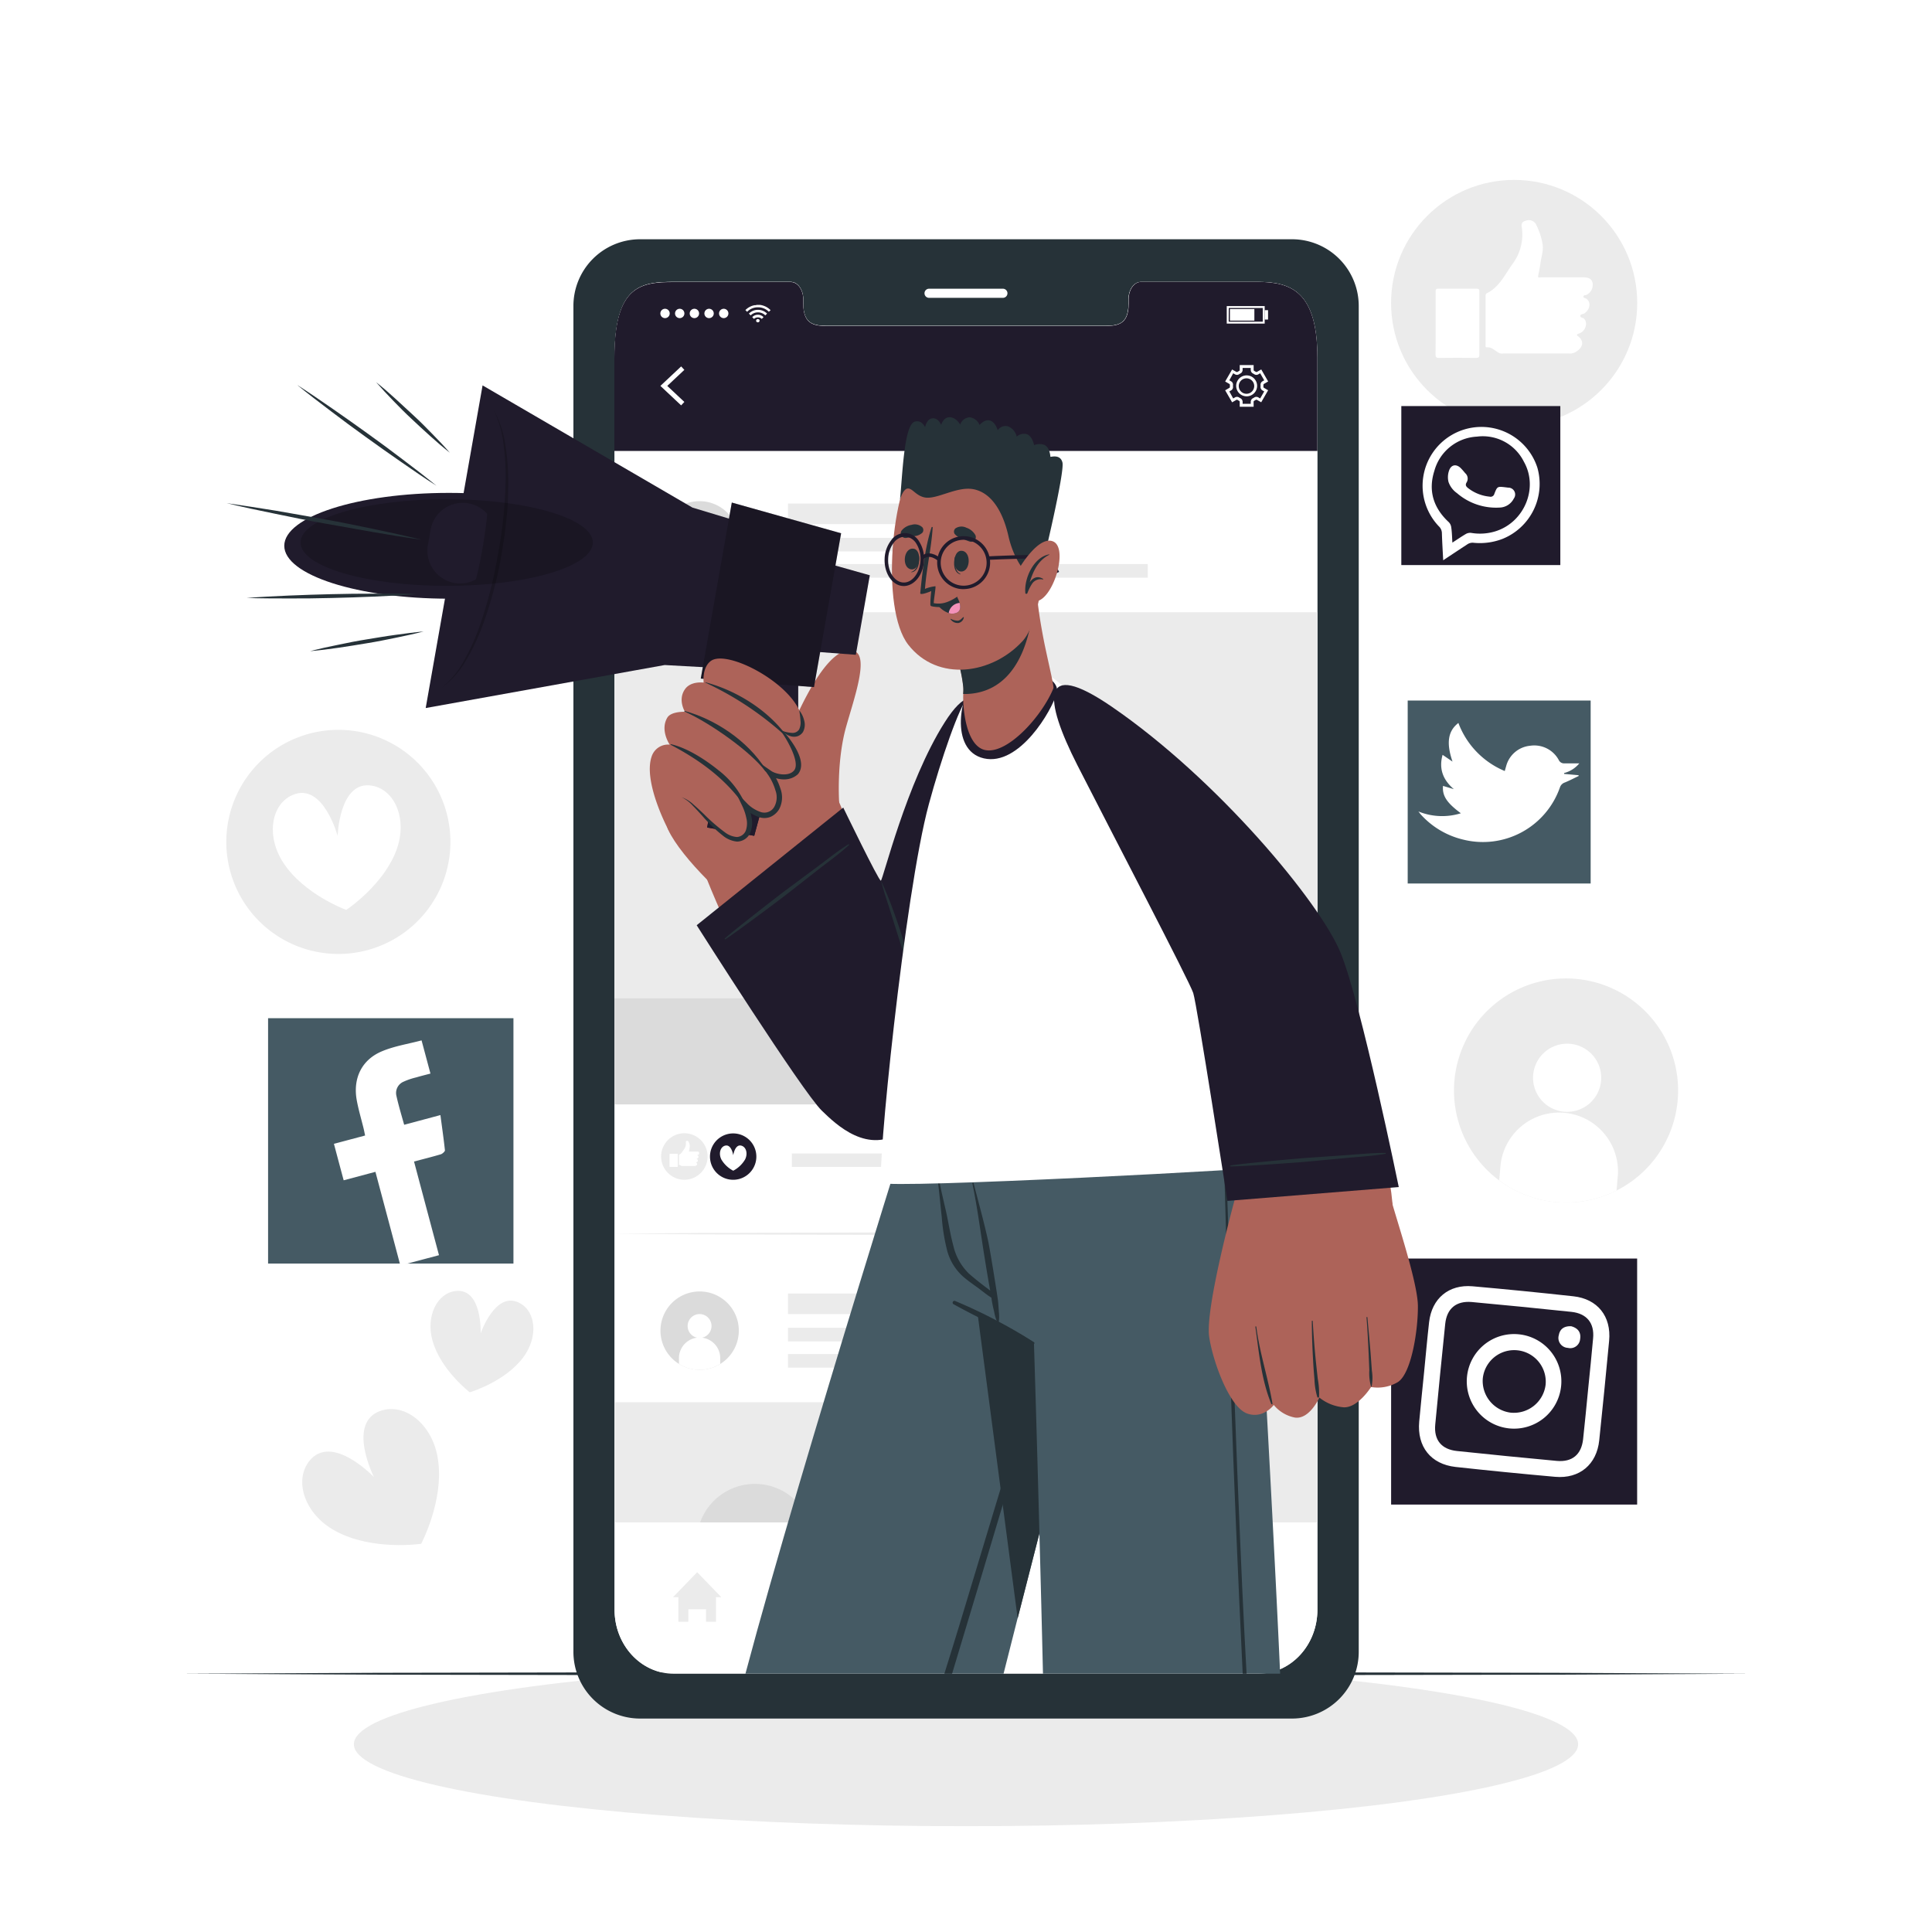 <svg class="animated" id="freepik_stories-mobile-marketing" xmlns="http://www.w3.org/2000/svg" viewBox="0 0 500 500" version="1.1" xmlns:xlink="http://www.w3.org/1999/xlink" xmlns:svgjs="http://svgjs.com/svgjs"><style>svg#freepik_stories-mobile-marketing:not(.animated) .animable {opacity: 0;}svg#freepik_stories-mobile-marketing.animated #freepik--Character--inject-401 {animation: 1.5s Infinite  linear wind;animation-delay: 0s;}            @keyframes wind {                0% {                    transform: rotate( 0deg );                }                25% {                    transform: rotate( 1deg );                }                75% {                    transform: rotate( -1deg );                }            }        </style><g id="freepik--background-complete--inject-401" class="animable" style="transform-origin: 246.429px 218.245px;"><path d="M60.39,228a29,29,0,1,1,37.27,17.07A29,29,0,0,1,60.39,228Z" style="fill: rgb(235, 235, 235); transform-origin: 87.568px 217.883px;" id="elkhe16ao85ma" class="animable"></path><path d="M102.68,219.78c-3.33,9.29-13.07,15.7-13.07,15.7s-11-4-16.32-12.26c-4.48-6.9-3.11-15.07,2.41-17.47,7.9-3.44,11.68,10.59,11.68,10.59s.43-14.52,8.93-13C102.23,204.4,105.45,212,102.68,219.78Z" style="fill: rgb(255, 255, 255); transform-origin: 87.149px 219.354px;" id="el5rldntr72uf" class="animable"></path><path d="M418.36,308.11a28.44,28.44,0,0,1-8.63,2.77,29,29,0,1,1,8.63-2.77Z" style="fill: rgb(235, 235, 235); transform-origin: 405.291px 282.222px;" id="el4lvnh156jv4" class="animable"></path><path d="M414.36,279.69a8.82,8.82,0,1,1-8-9.55A8.82,8.82,0,0,1,414.36,279.69Z" style="fill: rgb(255, 255, 255); transform-origin: 405.573px 278.925px;" id="eleui3hnayin" class="animable"></path><path d="M418.67,304.48l-.31,3.63a28.44,28.44,0,0,1-8.63,2.77A28.81,28.81,0,0,1,388,305.49l.31-3.62a15.24,15.24,0,1,1,30.37,2.61Z" style="fill: rgb(255, 255, 255); transform-origin: 403.368px 299.577px;" id="elx7c5sdp0uih" class="animable"></path><g id="elxg2gi31ffti"><circle cx="391.86" cy="78.41" r="31.85" style="fill: rgb(235, 235, 235); transform-origin: 391.86px 78.41px; transform: rotate(-23.07deg);" class="animable"></circle></g><g id="freepik--xsrjP0--inject-401" class="animable" style="transform-origin: 391.859px 74.799px;"><path d="M387.51,91.08c-.84-.53-1.57-1.3-2.7-1.19-.43,0-.34-.32-.34-.55,0-4.25,0-8.48,0-12.73,0-.3,0-.56.36-.73,3.24-1.63,4.64-4.85,6.63-7.59a12.7,12.7,0,0,0,2.35-9.63c-.14-.95.31-1.38,1.17-1.58a2.15,2.15,0,0,1,2.42.77,17.12,17.12,0,0,1,1.85,5.56c.19,1.6-.39,3.17-.59,4.76-.15,1.17-.42,2.32-.64,3.5.28.2.61.1.92.1h10.75c1.51,0,2.25.43,2.46,1.43a2.88,2.88,0,0,1-1.56,3.11c-.27.13-.76,0-.79.43s.47.38.72.56c1.29.89,1.05,2.72-.45,3.78-.36.26-1.06.14-1.08.67s.65.42.95.71c1,1,.52,3-1,3.75a5.87,5.87,0,0,0-.63.24c-.18.12-.35.26,0,.5,1.55,1.11,1.52,2.65,0,3.78l-.47.33a3,3,0,0,1-1.89.42q-8.43,0-16.86,0A2,2,0,0,1,387.51,91.08Z" style="fill: rgb(255, 255, 255); fill-rule: evenodd; transform-origin: 398.33px 74.239px;" id="el4p5waoyfrs4" class="animable"></path><path d="M371.54,83.6c0-2.7,0-5.39,0-8.09,0-.54.05-.81.72-.81,3.29,0,6.57,0,9.86,0,.65,0,.75.21.74.78q0,8.15,0,16.28c0,.69-.19.88-.88.87q-4.78-.06-9.56,0c-.8,0-.91-.27-.9-1C371.56,89,371.54,86.3,371.54,83.6Z" style="fill: rgb(255, 255, 255); fill-rule: evenodd; transform-origin: 377.19px 83.665px;" id="elnrdblhsdzg9" class="animable"></path></g><path d="M113.33,377.59C115,388.26,109,399.53,109,399.53s-12.64,1.88-22.13-3.28C78.91,392,76,383.36,80,378.17c5.82-7.44,16.78,4.1,16.78,4.1s-7.17-14.21,1.81-17.18C104.86,363,112,368.69,113.33,377.59Z" style="fill: rgb(235, 235, 235); transform-origin: 95.919px 382.261px;" id="elt8rnwzugd7s" class="animable"></path><path d="M135.39,351.32c-4.78,6.35-13.81,9-13.81,9s-7.48-5.69-9.64-13.34c-1.8-6.38,1.21-12.35,6-12.87,6.91-.76,6.46,10.94,6.46,10.94s3.8-11.07,10-7.87C138.72,339.37,139.37,346,135.39,351.32Z" style="fill: rgb(235, 235, 235); transform-origin: 124.725px 347.197px;" id="ellagyk69t8k" class="animable"></path></g><g id="freepik--Shadow--inject-401" class="animable" style="transform-origin: 250px 451.41px;"><ellipse cx="250" cy="451.41" rx="158.42" ry="21.21" style="fill: rgb(235, 235, 235); transform-origin: 250px 451.41px;" id="elxilzvoyx7v" class="animable"></ellipse></g><g id="freepik--Floor--inject-401" class="animable" style="transform-origin: 249.995px 433.16px;"><polygon points="46.98 433.16 97.74 432.92 148.49 432.83 250 432.66 351.51 432.83 402.26 432.92 453.01 433.16 402.26 433.4 351.51 433.49 250 433.66 148.49 433.49 97.74 433.4 46.98 433.16" style="fill: rgb(38, 50, 56); transform-origin: 249.995px 433.16px;" id="el1x8ew40h96m" class="animable"></polygon></g><g id="freepik--Device--inject-401" class="animable" style="transform-origin: 250.02px 253.34px;"><path d="M334.51,61.92h-169a17.26,17.26,0,0,0-17.11,17.42v348a17.27,17.27,0,0,0,17.11,17.42h169a17.28,17.28,0,0,0,17.13-17.42v-348A17.27,17.27,0,0,0,334.51,61.92Zm6.43,354.67c0,9.16-6.86,16.57-15.31,16.57H174.39c-8.49,0-15.34-7.41-15.34-16.57V92.53c0-18.66,6.85-19.57,15.34-19.57h30.29c1.76,0,3.2,2,3.2,4.48v1.07c0,5.81,3.18,5.83,7.09,5.83h70c4,0,7.09,0,7.09-5.83V77.44c0-2.48,1.42-4.48,3.22-4.48h30.3c8.45,0,15.31,2.48,15.31,19.57Z" style="fill: rgb(38, 50, 56); transform-origin: 250.02px 253.34px;" id="elu1k2zi9bkq" class="animable"></path><path d="M259.55,77.08H240.44a1.18,1.18,0,0,1-1.18-1.18h0a1.18,1.18,0,0,1,1.18-1.18h19.11a1.18,1.18,0,0,1,1.18,1.18h0A1.18,1.18,0,0,1,259.55,77.08Z" style="fill: rgb(255, 255, 255); transform-origin: 249.995px 75.9px;" id="elng6z2wz9xpg" class="animable"></path><path d="M340.94,92.53V416.59c0,9.16-6.86,16.57-15.31,16.57H174.39c-8.49,0-15.34-7.41-15.34-16.57V92.53c0-18.66,6.85-19.57,15.34-19.57h30.29c1.76,0,3.2,2,3.2,4.48v1.07c0,5.81,3.18,5.83,7.09,5.83h70c4,0,7.09,0,7.09-5.83V77.44c0-2.48,1.42-4.48,3.22-4.48h30.3C334.08,73,340.94,75.44,340.94,92.53Z" style="fill: rgb(255, 255, 255); transform-origin: 249.995px 253.06px;" id="el7ljrwq44zml" class="animable"></path><path d="M340.94,92.53v24.18H159V92.53C159,73.87,165.9,73,174.38,73h30.3c1.76,0,3.2,2,3.2,4.48v1.07c0,5.81,3.18,5.83,7.08,5.83H285c3.94,0,7.1,0,7.1-5.83V77.44c0-2.48,1.42-4.48,3.21-4.48h30.29C334.08,73,340.94,75.44,340.94,92.53Z" style="fill: rgb(32, 27, 44); transform-origin: 249.97px 94.835px;" id="elp5q3cm143w8" class="animable"></path><polygon points="176.28 104.91 170.91 99.87 176.28 94.83 177.11 95.72 172.69 99.87 177.11 104.02 176.28 104.91" style="fill: rgb(255, 255, 255); transform-origin: 174.01px 99.87px;" id="elr09znqprp7k" class="animable"></polygon><path d="M324.44,105.26h-3.6V104a.31.31,0,0,0-.17-.27c-.14-.07-.27-.15-.4-.23a.31.31,0,0,0-.32,0l-1.08.62-1.8-3.11,1.09-.63a.29.29,0,0,0,.14-.28,1.69,1.69,0,0,1,0-.23,1.77,1.77,0,0,1,0-.23.29.29,0,0,0-.14-.28l-1.09-.63,1.8-3.11,1.08.62a.31.31,0,0,0,.32,0c.13-.08.26-.16.4-.23a.31.31,0,0,0,.17-.27V94.48h3.6v1.25a.31.31,0,0,0,.17.27l.4.23a.31.31,0,0,0,.32,0l1.08-.62,1.79,3.11-1.08.63a.3.3,0,0,0-.15.28,1.77,1.77,0,0,1,0,.23v.22a.28.28,0,0,0,.14.29l1.08.63-1.79,3.11-1.09-.62a.29.29,0,0,0-.31,0l-.4.23a.31.31,0,0,0-.17.27Zm-2.85-.75h2.1V104a1.06,1.06,0,0,1,.57-.94,2.27,2.27,0,0,0,.34-.19,1,1,0,0,1,1.1,0l.43.25,1.05-1.82-.44-.25a1,1,0,0,1-.51-1v-.38a1,1,0,0,1,.52-1l.43-.25-1.05-1.82-.43.25a1,1,0,0,1-1.1,0,2.79,2.79,0,0,0-.33-.19,1.05,1.05,0,0,1-.58-.94v-.5h-2.1v.5a1.05,1.05,0,0,1-.58.94,2.17,2.17,0,0,0-.33.19,1,1,0,0,1-1.1,0l-.43-.25-1,1.82.43.25a1,1,0,0,1,.52,1,1.81,1.81,0,0,0,0,.38,1,1,0,0,1-.52,1l-.43.25,1,1.82.43-.25a1,1,0,0,1,1.1,0,2.79,2.79,0,0,0,.33.19,1.05,1.05,0,0,1,.58.94Zm1.05-1.94a2.71,2.71,0,1,1,2.7-2.7A2.71,2.71,0,0,1,322.64,102.57Zm0-4.66a2,2,0,1,0,1.95,2A2,2,0,0,0,322.64,97.91Z" style="fill: rgb(255, 255, 255); transform-origin: 322.635px 99.87px;" id="elro855k6c21" class="animable"></path><g id="freepik--u5Zjqx--inject-401" class="animable" style="transform-origin: 196.175px 81.162px;"><path d="M199.45,80.24l-.29.29c-.06,0-.11.11-.17.17a3.9,3.9,0,0,0-2.82-1.17,3.86,3.86,0,0,0-2.82,1.17l-.16-.17-.29-.29h0l0,0,.37-.32a4.06,4.06,0,0,1,.86-.55,4.18,4.18,0,0,1,1.13-.38c.19,0,.38,0,.57-.08h.5l.38,0a4.51,4.51,0,0,1,1,.25,4.58,4.58,0,0,1,.71.33,4.48,4.48,0,0,1,.67.47l.31.28Z" style="fill: rgb(255, 255, 255); transform-origin: 196.175px 79.805px;" id="elbmr9krx463d" class="animable"></path><path d="M194.27,81.62c-.15-.16-.3-.31-.46-.46a3.32,3.32,0,0,1,4.71,0l-.46.46a2.68,2.68,0,0,0-3.79,0Z" style="fill: rgb(255, 255, 255); transform-origin: 196.165px 80.9px;" id="ellgdjtdrz0y" class="animable"></path><path d="M197.6,82.08l-.46.46a1.31,1.31,0,0,0-1-.4,1.35,1.35,0,0,0-1,.4l-.46-.46A2,2,0,0,1,197.6,82.08Z" style="fill: rgb(255, 255, 255); transform-origin: 196.14px 81.993px;" id="el7ulmhf26949" class="animable"></path><path d="M196.58,83a.41.41,0,0,1-.41.41.42.42,0,1,1,0-.83A.41.41,0,0,1,196.58,83Z" style="fill: rgb(255, 255, 255); transform-origin: 196.133px 82.995px;" id="eltq7zgxwh6jm" class="animable"></path></g><path d="M170.9,81.12a1.21,1.21,0,1,1,1.21,1.21A1.21,1.21,0,0,1,170.9,81.12Z" style="fill: rgb(255, 255, 255); transform-origin: 172.11px 81.12px;" id="elgo5ad6b5lnn" class="animable"></path><path d="M174.7,81.12a1.21,1.21,0,1,1,1.21,1.21A1.21,1.21,0,0,1,174.7,81.12Z" style="fill: rgb(255, 255, 255); transform-origin: 175.91px 81.12px;" id="elesbwa66w0zg" class="animable"></path><path d="M178.5,81.12a1.21,1.21,0,1,1,1.2,1.21A1.2,1.2,0,0,1,178.5,81.12Z" style="fill: rgb(255, 255, 255); transform-origin: 179.71px 81.12px;" id="elu4qac6y1qhe" class="animable"></path><path d="M182.3,81.12a1.21,1.21,0,1,1,1.2,1.21A1.2,1.2,0,0,1,182.3,81.12Z" style="fill: rgb(255, 255, 255); transform-origin: 183.51px 81.12px;" id="elzmpr8e732zm" class="animable"></path><path d="M186.09,81.12a1.21,1.21,0,1,1,1.21,1.21A1.21,1.21,0,0,1,186.09,81.12Z" style="fill: rgb(255, 255, 255); transform-origin: 187.3px 81.12px;" id="elfyjrwlovw8b" class="animable"></path><path d="M327.3,83.75h-9.82V79.21h9.82Zm-9.32-.5h8.82V79.71H318Z" style="fill: rgb(255, 255, 255); transform-origin: 322.39px 81.48px;" id="elbnu62a2hxb9" class="animable"></path><rect x="318.3" y="79.98" width="6.33" height="3" style="fill: rgb(255, 255, 255); transform-origin: 321.465px 81.48px;" id="el8xgbp7jlkit" class="animable"></rect><rect x="327.3" y="80.27" width="0.87" height="2.43" style="fill: rgb(255, 255, 255); transform-origin: 327.735px 81.485px;" id="elqwusyve3kqj" class="animable"></rect><polygon points="186.68 413.35 185.3 413.35 185.3 419.7 182.72 419.7 182.72 416.46 178.14 416.46 178.14 419.7 175.56 419.7 175.56 413.35 174.17 413.35 180.43 406.89 186.68 413.35" style="fill: rgb(235, 235, 235); transform-origin: 180.425px 413.295px;" id="el5bval97xbsj" class="animable"></polygon><rect x="310.75" y="406.89" width="15.08" height="2.15" style="fill: rgb(235, 235, 235); transform-origin: 318.29px 407.965px;" id="el2v4lgfa5k32" class="animable"></rect><rect x="310.75" y="412.22" width="15.08" height="2.15" style="fill: rgb(235, 235, 235); transform-origin: 318.29px 413.295px;" id="elib61v51uuas" class="animable"></rect><rect x="310.75" y="417.55" width="15.08" height="2.15" style="fill: rgb(235, 235, 235); transform-origin: 318.29px 418.625px;" id="ellv9k6gdm1ng" class="animable"></rect><path d="M186.39,148.52a9.93,9.93,0,0,1-2.93,1.23,10.17,10.17,0,1,1,2.93-1.23Z" style="fill: rgb(219, 219, 219); transform-origin: 181.037px 139.873px;" id="eld310d9ydphp" class="animable"></path><path d="M184.14,138.73a3.09,3.09,0,1,1-3.09-3.09A3.09,3.09,0,0,1,184.14,138.73Z" style="fill: rgb(255, 255, 255); transform-origin: 181.05px 138.73px;" id="el91hoa8xa7q9" class="animable"></path><path d="M186.39,147.25v1.27a9.93,9.93,0,0,1-2.93,1.23,10.11,10.11,0,0,1-7.74-1.23v-1.27a5.34,5.34,0,1,1,10.67,0Z" style="fill: rgb(255, 255, 255); transform-origin: 181.055px 145.86px;" id="elovy867en4tk" class="animable"></path><rect x="203.93" y="130.32" width="64.51" height="5.32" style="fill: rgb(235, 235, 235); transform-origin: 236.185px 132.98px;" id="elemwjickykg" class="animable"></rect><rect x="203.93" y="139.19" width="56.31" height="3.52" style="fill: rgb(235, 235, 235); transform-origin: 232.085px 140.95px;" id="elbxe9dblz7mm" class="animable"></rect><rect x="203.93" y="145.98" width="93.11" height="3.52" style="fill: rgb(235, 235, 235); transform-origin: 250.485px 147.74px;" id="elclc6qj2gkg5" class="animable"></rect><g id="el8haehk9xeqa"><rect x="159.05" y="158.45" width="181.87" height="127.36" style="fill: rgb(235, 235, 235); transform-origin: 249.985px 222.13px; transform: rotate(180deg);" class="animable"></rect></g><path d="M180.3,194.65a15.07,15.07,0,1,0,15.07-15.07A15.07,15.07,0,0,0,180.3,194.65Z" style="fill: rgb(219, 219, 219); transform-origin: 195.37px 194.65px;" id="el9bm3t2ho4mc" class="animable"></path><polygon points="239.8 258.1 340.94 258.1 290.37 189.56 239.8 258.1" style="fill: rgb(199, 199, 199); transform-origin: 290.37px 223.83px;" id="elhcvu0judhbn" class="animable"></polygon><polygon points="200.16 258.43 283.66 258.43 241.91 213.79 200.16 258.43" style="fill: rgb(219, 219, 219); transform-origin: 241.91px 236.11px;" id="elip2u08hqj6k" class="animable"></polygon><rect x="159.05" y="258.37" width="181.87" height="27.44" style="fill: rgb(219, 219, 219); transform-origin: 249.985px 272.09px;" id="elldxgwq3p7w" class="animable"></rect><path d="M186.39,353a10.19,10.19,0,0,1-2.93,1.22,10.14,10.14,0,1,1,7.46-12.26A10.17,10.17,0,0,1,186.39,353Z" style="fill: rgb(219, 219, 219); transform-origin: 181.068px 344.366px;" id="elzxow7bgrtd" class="animable"></path><path d="M184.14,343.17a3.09,3.09,0,1,1-3.09-3.09A3.09,3.09,0,0,1,184.14,343.17Z" style="fill: rgb(255, 255, 255); transform-origin: 181.05px 343.17px;" id="el7iv2e4bvtlb" class="animable"></path><path d="M186.39,351.69V353a10.19,10.19,0,0,1-2.93,1.22,10.07,10.07,0,0,1-7.74-1.23v-1.27a5.34,5.34,0,1,1,10.67,0Z" style="fill: rgb(255, 255, 255); transform-origin: 181.055px 350.331px;" id="el0qrjhgqe7yy" class="animable"></path><rect x="203.93" y="334.76" width="82.97" height="5.32" style="fill: rgb(235, 235, 235); transform-origin: 245.415px 337.42px;" id="ell41539237o9" class="animable"></rect><rect x="203.93" y="343.63" width="105.91" height="3.52" style="fill: rgb(235, 235, 235); transform-origin: 256.885px 345.39px;" id="elt2cky9ufkx" class="animable"></rect><rect x="203.93" y="350.42" width="36.08" height="3.52" style="fill: rgb(235, 235, 235); transform-origin: 221.97px 352.18px;" id="el2rss4zifwix" class="animable"></rect><rect x="159.05" y="362.89" width="181.87" height="31.11" style="fill: rgb(235, 235, 235); transform-origin: 249.985px 378.445px;" id="el5abz0b8bcpw" class="animable"></rect><path d="M209.55,394H181.19a15.07,15.07,0,0,1,28.36,0Z" style="fill: rgb(219, 219, 219); transform-origin: 195.37px 389.016px;" id="elgthkidhf7m9" class="animable"></path><circle cx="177.11" cy="299.3" r="6.02" style="fill: rgb(235, 235, 235); transform-origin: 177.11px 299.3px;" id="el9w5lm9po1mn" class="animable"></circle><g id="freepik--xsrjp0--inject-401" class="animable" style="transform-origin: 177.105px 298.621px;"><path d="M176.29,301.7c-.16-.1-.3-.25-.51-.23s-.06-.05-.06-.1c0-.8,0-1.6,0-2.4a.13.13,0,0,1,.07-.14c.61-.31.88-.92,1.26-1.44a2.41,2.41,0,0,0,.44-1.82c0-.18.06-.26.22-.3a.41.41,0,0,1,.46.15,3.25,3.25,0,0,1,.35,1.05,4.61,4.61,0,0,1-.11.9c0,.22-.08.44-.12.66.05,0,.11,0,.17,0h2c.29,0,.43.08.47.27a.54.54,0,0,1-.3.59c-.05,0-.14,0-.15.08s.09.07.14.11c.24.16.2.51-.09.71-.06.05-.2,0-.2.13s.12.08.18.13a.46.46,0,0,1-.2.71.61.61,0,0,0-.12.05s-.06,0,0,.09a.4.4,0,0,1,0,.72l-.08.06a.58.58,0,0,1-.36.08h-3.19A.4.4,0,0,1,176.29,301.7Z" style="fill: rgb(255, 255, 255); fill-rule: evenodd; transform-origin: 178.304px 298.507px;" id="elo9wsqro04a" class="animable"></path><path d="M173.27,300.29v-1.53c0-.11,0-.16.14-.16h1.86c.12,0,.14,0,.14.15v3.08c0,.13,0,.17-.16.16h-1.81c-.15,0-.17-.05-.17-.19C173.28,301.3,173.27,300.8,173.27,300.29Z" style="fill: rgb(255, 255, 255); fill-rule: evenodd; transform-origin: 174.34px 300.296px;" id="elpyk1qdktzus" class="animable"></path></g><path d="M183.91,300.73a6,6,0,1,1,7.28,4.42A6,6,0,0,1,183.91,300.73Z" style="fill: rgb(32, 27, 44); transform-origin: 189.744px 299.327px;" id="el3eu25snlcy9" class="animable"></path><path d="M192.83,300.06a7.74,7.74,0,0,1-3.07,2.92,7.73,7.73,0,0,1-3.08-2.92c-.75-1.53-.27-3.19.92-3.55,1.72-.52,2.16,2.47,2.16,2.47s.44-3,2.15-2.47C193.11,296.87,193.59,298.53,192.83,300.06Z" style="fill: rgb(255, 255, 255); transform-origin: 189.758px 299.714px;" id="elkcpt2ju85d" class="animable"></path><rect x="204.93" y="298.52" width="85.45" height="3.48" style="fill: rgb(235, 235, 235); transform-origin: 247.655px 300.26px;" id="eldd7oklbz49c" class="animable"></rect><polygon points="159.04 319.27 181.78 319.09 204.51 319.02 249.98 318.9 295.45 319.02 318.18 319.09 340.92 319.27 318.18 319.45 295.45 319.52 249.98 319.65 204.51 319.52 181.78 319.45 159.04 319.27" style="fill: rgb(235, 235, 235); transform-origin: 249.98px 319.275px;" id="el2t7ci6hfmpm" class="animable"></polygon></g><g id="freepik--Icons--inject-401" class="animable" style="transform-origin: 244.473px 246.001px;"><g id="elt4lbgk30e2o"><rect x="69.38" y="263.51" width="63.5" height="63.5" style="fill: rgb(69, 90, 100); transform-origin: 101.13px 295.26px; transform: rotate(-14.93deg);" class="animable"></rect></g><path d="M97.16,303.27l-8.22,2.19c-.86-3.21-1.67-6.24-2.52-9.44l8.07-2.15c-.16-.73-.26-1.3-.4-1.86-.61-2.5-1.37-5-1.8-7.49-.93-5.56,1.37-10.27,6.54-12.44,3.22-1.36,6.78-1.9,10.27-2.83.79,2.93,1.5,5.6,2.3,8.59-1.25.33-2.5.64-3.73,1a17.78,17.78,0,0,0-3.25,1.11,3.17,3.17,0,0,0-1.82,3.68c.54,2.44,1.26,4.84,2,7.46l9.38-2.51c.42,3.2.85,6.16,1.17,9.13,0,.29-.59.83-1,1-2.25.67-4.52,1.24-7,1.89,2.16,8.13,4.29,16.12,6.46,24.24l-10,2.66C101.48,319.44,99.34,311.45,97.16,303.27Z" style="fill: rgb(255, 255, 255); transform-origin: 100.785px 298.375px;" id="el54bp86qdq08" class="animable"></path><g id="elrkav41zglrq"><rect x="360.02" y="325.71" width="63.67" height="63.67" style="fill: rgb(32, 27, 44); transform-origin: 391.855px 357.545px; transform: rotate(5.66deg);" class="animable"></rect></g><path d="M416.44,347c.6-6.34-3-10.84-9.24-11.52q-13-1.43-26.1-2.59c-6.16-.54-10.55,3.14-11.25,9.27-.49,4.34-.87,8.69-1.3,13s-.87,8.5-1.26,12.75c-.59,6.49,3,11,9.37,11.73q12.9,1.41,25.82,2.56c6.3.55,10.75-3.19,11.4-9.45Q415.23,359.88,416.44,347Zm-6.73,25.44c-.44,4-2.82,6-6.83,5.64q-12.92-1.2-25.82-2.56c-4-.42-6-2.85-5.62-6.84q1.23-13,2.58-26.05c.41-4,2.86-6,6.84-5.67q12.92,1.19,25.82,2.55c4,.43,6,2.92,5.61,6.89-.38,4.34-.84,8.68-1.27,13S410.19,368.08,409.71,372.42Z" style="fill: rgb(255, 255, 255); transform-origin: 391.866px 357.546px;" id="eln5kap457az" class="animable"></path><path d="M393.1,345.32A12.24,12.24,0,1,0,404,358.88,12.23,12.23,0,0,0,393.1,345.32Zm-2.17,20.27a8.27,8.27,0,0,1-7.19-8.81A8.16,8.16,0,0,1,400,358.39,8.26,8.26,0,0,1,390.93,365.59Z" style="fill: rgb(255, 255, 255); transform-origin: 391.839px 357.495px;" id="ellriv3eygms" class="animable"></path><path d="M408.93,346.59a2.55,2.55,0,0,1-3.16,2.24,2.57,2.57,0,0,1-2.35-3.3c.3-1.69,1.49-2.37,3.2-2.3C408.32,343.69,409.24,344.78,408.93,346.59Z" style="fill: rgb(255, 255, 255); transform-origin: 406.151px 346.066px;" id="elzs5gh79mi2" class="animable"></path><g id="el1s1jk09hjru"><rect x="364.31" y="181.3" width="47.35" height="47.35" style="fill: rgb(69, 90, 100); transform-origin: 387.985px 204.975px; transform: rotate(19.59deg);" class="animable"></rect></g><path d="M367.07,210a16.3,16.3,0,0,0,11,.47c-3.66-2.7-4.85-4.54-4.62-7.08l2.8.84c-2.79-2.39-3.92-5.24-2.91-8.88l2.57,1.75c-1.64-4.79-1.21-7.9,1.52-10a21.71,21.71,0,0,0,12,12.44c.14-.47.23-.83.34-1.18A7.12,7.12,0,0,1,396,193a7.2,7.2,0,0,1,7.4,3.68,1.5,1.5,0,0,0,1.44.88c1.26,0,2.51,0,3.88,0a7.47,7.47,0,0,1-3.93,2.5,1.69,1.69,0,0,1,0,.23l3.71.33.09.19c-1.19.57-2.37,1.19-3.59,1.69a2,2,0,0,0-1.28,1.25,21.11,21.11,0,0,1-25.2,13.5,21.42,21.42,0,0,1-10.95-6.61C367.41,210.41,367.24,210.19,367.07,210Z" style="fill: rgb(255, 255, 255); transform-origin: 387.895px 202.508px;" id="ell6pl0s24ffb" class="animable"></path><g id="el7i2b3i73huw"><rect x="362.66" y="105.09" width="41.15" height="41.15" style="fill: rgb(32, 27, 44); transform-origin: 383.235px 125.665px; transform: rotate(-18.44deg);" class="animable"></rect></g><path d="M373.5,145c-.13-2.45-.27-4.72-.34-7a2.45,2.45,0,0,0-.79-1.79A15.22,15.22,0,1,1,397.86,121a15.34,15.34,0,0,1-9,18.46,16.32,16.32,0,0,1-7.61,1,2.43,2.43,0,0,0-1.41.35C377.75,142.18,375.72,143.52,373.5,145Zm2.37-4.57c1.3-.84,2.39-1.59,3.53-2.26a2.27,2.27,0,0,1,1.33-.26,13.54,13.54,0,0,0,6.32-.42c7.48-2.35,11.16-11.25,7.33-18A11.87,11.87,0,0,0,382.21,113a12.06,12.06,0,0,0-11,8.86c-1.64,5.13-.24,9.59,3.72,13.26a2.29,2.29,0,0,1,.65,1.35C375.77,137.72,375.79,139,375.87,140.39Z" style="fill: rgb(255, 255, 255); transform-origin: 383.311px 127.744px;" id="el1ua0m87t393" class="animable"></path><path d="M375,121.83c.54-1.65,1.95-1.83,3.12-.6.46.48.59.65,1.07,1.22a1.87,1.87,0,0,1,.36,2.41c-.37.63-.18,1,.35,1.43a10.71,10.71,0,0,0,5.61,2.24,1,1,0,0,0,1.23-.74c.76-1.93.79-1.92,2.86-1.68l.71.09a1.77,1.77,0,0,1,1.46,2.83,4.25,4.25,0,0,1-3.71,2.33,15.46,15.46,0,0,1-11-3.74,5.86,5.86,0,0,1-2.19-2.9A5.15,5.15,0,0,1,375,121.83Z" style="fill: rgb(255, 255, 255); transform-origin: 383.423px 125.908px;" id="elh506qtyter" class="animable"></path></g><g id="freepik--Character--inject-401" class="animable animator-active" style="transform-origin: 212.806px 265.035px;"><path d="M238.4,280.85s-7.07,22.4-16,51.56c-9.92,32.41-22.14,73.15-29.48,100.74h66.8c1.12-4.44,2.34-9.24,3.63-14.34l5.64-22c5.34-20.79,11.22-43.52,16.35-63.29,7.69-29.63,13.69-52.64,13.69-52.64Z" style="fill: rgb(69, 90, 100); transform-origin: 245.975px 357px;" id="eld98kfbo5zpn" class="animable"></path><path d="M286.08,297.11c-1.44,5.13-3.25,10.17-4.84,15.24s-3.23,10.39-4.83,15.59q-4.76,15.45-9.44,30.91-9.39,30.91-18.72,61.86c-1.25,4.15-2.56,8.29-3.85,12.44h2q3.59-11.92,7.18-23.86,9.42-31.41,18.77-62.85,4.68-15.79,9.31-31.61c1.55-5.33,3-10.67,4.55-16C287,296.17,286.66,295,286.08,297.11Z" style="fill: rgb(38, 50, 56); transform-origin: 265.537px 364.586px;" id="elqq6lkjnlqbj" class="animable"></path><path d="M245.29,280.85c4.21,32.57,12.23,93.65,18.08,138,13.69-53.69,35.68-138,35.68-138Z" style="fill: rgb(38, 50, 56); transform-origin: 272.17px 349.85px;" id="el9o8bjq0u0m6" class="animable"></path><path d="M269,396.78c.33,12.26.66,25.09.92,36.37h61.38c-1.25-27.88-3.4-67.23-5.2-98.95-1.7-30.13-3.1-53.35-3.1-53.35H240.36s1.4,29,8,52c.53,1.9,1.11,3.77,1.74,5.56a108.14,108.14,0,0,1,17.48,9S268.32,370.74,269,396.78Z" style="fill: rgb(69, 90, 100); transform-origin: 285.83px 357px;" id="elfmpw9cv3phn" class="animable"></path><path d="M321.61,433.15h1Q322,422.07,321.49,411c-1.78-39.9-3.18-79.83-4.5-119.74,0-.32-.5-.35-.49,0,.67,22.57,1.26,45.15,2,67.72Q319.79,396,321.61,433.15Z" style="fill: rgb(38, 50, 56); transform-origin: 319.555px 362.079px;" id="elos8nc1ncp2f" class="animable"></path><path d="M247.16,336.68a133.25,133.25,0,0,1,20.46,10.72.24.24,0,0,1-.22.42c-6.9-3.36-13.95-6.59-20.66-10.31A.47.47,0,0,1,247.16,336.68Z" style="fill: rgb(38, 50, 56); transform-origin: 257.129px 342.244px;" id="elnkq0p2nibqd" class="animable"></path><path d="M242.88,304.58c.57,3.07,1.31,6.11,2,9.16.62,2.86,1.07,5.78,1.83,8.6a14.6,14.6,0,0,0,4,7.22c1.12,1,2.36,2,3.56,2.92.64.51,1.34,1,2,1.53-.09-.4-.16-.82-.23-1.23-.21-1.17-.4-2.33-.6-3.49-.43-2.59-.85-5.18-1.24-7.77-.78-5.09-1.5-10.23-2.56-15.27a.17.17,0,0,1,.32-.08c1.27,5,2.67,9.94,3.77,15,.54,2.47,2.48,14.67,2.56,15.53s.16,1.78.2,2.68a10.92,10.92,0,0,1,0,2.74c-.05.22-.32.18-.42,0h0a11.25,11.25,0,0,1-.78-2.65c-.22-.87-.42-1.75-.57-2.64-.06-.32-.1-.64-.15-1-1.2-.73-2.32-1.69-3.44-2.51s-2.44-1.73-3.59-2.69a13.81,13.81,0,0,1-4.38-6.84,50,50,0,0,1-1.43-8.77c-.39-3.46-.67-6.95-1.16-10.4C242.53,304.46,242.84,304.37,242.88,304.58Z" style="fill: rgb(38, 50, 56); transform-origin: 250.571px 323.364px;" id="ellyx983ei1j" class="animable"></path><path d="M253.82,200.24c-4.1,32.68-11.26,87.49-22.85,91.92-2,.77-10.54,2.46-16.37-4.1C204.77,277,187.77,239.68,183,227.67c-2.11-5.32,32.59-22.68,35.56-17.33,4.16,7.49,8.53,18.77,9.35,18.39,1.39-.63,3.75-14.54,13-34.08C252.46,170.37,255.35,188.09,253.82,200.24Z" style="fill: rgb(173, 99, 89); transform-origin: 218.553px 237.738px;" id="el97kacnzz4b" class="animable"></path><path d="M172.94,214.77c3.42,7.34,16.28,19.61,20.52,21.38s25.83-19.39,25.28-24.08-14-28.49-21.37-32.16S169.41,207.17,172.94,214.77Z" style="fill: rgb(173, 99, 89); transform-origin: 195.643px 207.932px;" id="el2jcqansxbsc" class="animable"></path><path d="M217.17,207.62s-.71-10.51,1.78-19.44c2.1-7.51,6.07-18.43,2.07-19.71-8.2-2.63-18.08,24.6-18.08,24.6s-2.44,12.71,5.46,16A8.51,8.51,0,0,0,217.17,207.62Z" style="fill: rgb(173, 99, 89); transform-origin: 212.66px 188.993px;" id="elhinhohgf725" class="animable"></path><polygon points="195.19 216.3 183.02 214.16 189.23 178.91 204.63 181.62 195.19 216.3" style="fill: rgb(32, 27, 44); transform-origin: 193.825px 197.605px;" id="el80oy24mzfls" class="animable"></polygon><polygon points="204.63 181.62 201.03 194.85 195.19 216.31 183.01 214.16 189.23 178.91 204.63 181.62" style="fill: rgb(32, 27, 44); transform-origin: 193.82px 197.61px;" id="el4f5138tmdv2" class="animable"></polygon><g id="el3h2ggqka4qo"><polygon points="204.63 181.62 201.03 194.85 186.86 192.35 189.23 178.91 204.63 181.62" style="opacity: 0.1; transform-origin: 195.745px 186.88px;" class="animable"></polygon></g><g id="el0sacclszq95o"><rect x="187.12" y="170.72" width="19.46" height="14.78" style="fill: rgb(32, 27, 44); transform-origin: 196.85px 178.11px; transform: rotate(10deg);" class="animable"></rect></g><polygon points="221.49 169.46 206.34 168.32 210.49 144.76 225.11 148.88 221.49 169.46" style="fill: rgb(32, 27, 44); transform-origin: 215.725px 157.11px;" id="ellmyapyo9hsm" class="animable"></polygon><polygon points="203.65 138.75 197.53 173.52 172.02 172.11 110.17 183.24 124.89 99.74 179.2 131.36 203.65 138.75" style="fill: rgb(32, 27, 44); transform-origin: 156.91px 141.49px;" id="elj4re73obsgb" class="animable"></polygon><g id="elywa84mzfqst"><ellipse cx="116.17" cy="141.25" rx="42.6" ry="13.69" style="fill: rgb(32, 27, 44); transform-origin: 116.17px 141.25px; transform: rotate(-80deg);" class="animable"></ellipse></g><g id="elayhw3g1fklb"><ellipse cx="115.6" cy="140.41" rx="37.82" ry="11.21" style="opacity: 0.2; transform-origin: 115.6px 140.41px; transform: rotate(-80deg);" class="animable"></ellipse></g><path d="M124.85,142c-.49,2.74-1,5.39-1.67,7.93a8.46,8.46,0,0,1-12.44-8.86l.69-3.94A8.45,8.45,0,0,1,126.1,133C125.81,135.94,125.39,139,124.85,142Z" style="fill: rgb(32, 27, 44); transform-origin: 118.356px 140.562px;" id="el5efdijeqxun" class="animable"></path><polygon points="210.66 177.82 181.36 175.62 189.39 130.06 217.68 138.01 210.66 177.82" style="fill: rgb(32, 27, 44); transform-origin: 199.52px 153.94px;" id="eli0cw3vcb3y9" class="animable"></polygon><g id="el54lzyautxtt"><polygon points="210.66 177.82 181.36 175.62 189.39 130.06 217.68 138.01 210.66 177.82" style="opacity: 0.2; transform-origin: 199.52px 153.94px;" class="animable"></polygon></g><g id="el9gzsf698v25"><path d="M127.79,106.15a26.58,26.58,0,0,1,3,9.06,60,60,0,0,1,.75,9.56c0,1.6-.05,3.2-.1,4.79s-.21,3.19-.38,4.78-.34,3.18-.58,4.76-.47,3.16-.75,4.73a104.74,104.74,0,0,1-5,18.49,54.07,54.07,0,0,1-4.16,8.64,22.76,22.76,0,0,1-6.35,7.1,23.32,23.32,0,0,0,6-7.32,53.8,53.8,0,0,0,3.89-8.66,112,112,0,0,0,4.73-18.41,114.37,114.37,0,0,0,2-18.9,60.19,60.19,0,0,0-.49-9.49A27.57,27.57,0,0,0,127.79,106.15Z" style="opacity: 0.2; transform-origin: 122.88px 142.105px;" class="animable"></path></g><path d="M97.33,98.9c1.73,1.37,3.4,2.83,5,4.29s3.26,3,4.86,4.48,3.17,3.06,4.71,4.65l2.29,2.38c.74.82,1.51,1.62,2.23,2.46-.88-.68-1.71-1.4-2.57-2.1l-2.49-2.19c-1.65-1.45-3.26-3-4.86-4.48s-3.17-3.06-4.7-4.65S98.78,100.57,97.33,98.9Z" style="fill: rgb(38, 50, 56); transform-origin: 106.875px 108.03px;" id="el1ras0dscmi4" class="animable"></path><path d="M109.63,163.42c-2.41.63-4.85,1.15-7.28,1.65s-4.88,1-7.33,1.39-4.9.83-7.37,1.17l-3.7.5c-1.23.13-2.47.29-3.71.39,1.2-.32,2.42-.58,3.63-.88l3.65-.77c2.43-.52,4.88-1,7.33-1.39s4.9-.83,7.37-1.16S107.15,163.64,109.63,163.42Z" style="fill: rgb(38, 50, 56); transform-origin: 94.935px 165.97px;" id="el8qg94qi299a" class="animable"></path><path d="M63.83,154.75c3.65-.28,7.3-.46,11-.62s7.3-.27,10.95-.36,7.31-.14,11-.13h5.48c1.83,0,3.66,0,5.49.13-1.83.15-3.65.24-5.48.36l-5.48.27c-3.65.17-7.3.26-11,.36s-7.31.13-11,.12S67.49,154.88,63.83,154.75Z" style="fill: rgb(38, 50, 56); transform-origin: 85.79px 154.26px;" id="ell655koli3b" class="animable"></path><path d="M76.92,99.63c3.12,2,6.18,4.1,9.23,6.21s6.07,4.26,9.08,6.42,6,4.36,8.94,6.61l4.42,3.37c1.45,1.16,2.92,2.28,4.36,3.46-1.57-1-3.1-2-4.65-3.06l-4.58-3.15c-3.06-2.1-6.07-4.26-9.08-6.42s-6-4.37-8.94-6.61S79.8,102,76.92,99.63Z" style="fill: rgb(38, 50, 56); transform-origin: 94.935px 112.665px;" id="el9ds3iy320fc" class="animable"></path><path d="M109.14,139.68c-4.24-.58-8.47-1.27-12.69-2s-8.43-1.5-12.64-2.24-8.41-1.61-12.6-2.48l-6.29-1.31c-2.08-.48-4.18-.92-6.26-1.43,2.12.29,4.24.63,6.35.94l6.34,1c4.22.7,8.43,1.5,12.64,2.24s8.41,1.61,12.6,2.48S105,138.69,109.14,139.68Z" style="fill: rgb(38, 50, 56); transform-origin: 83.9px 134.95px;" id="elq9zi27p9tbd" class="animable"></path><path d="M207.63,187.84c-.47,4.26-5.23,1.28-5.23,1.28s5.82,5.94,3.64,10.16c-2.11,4.05-7.73.24-8.14,0,.31.32,5.51,5.92,2.89,9.93s-7.72-.63-8-.94c.19.39,2.67,5.59,0,8.18-4.62,4.45-11.31-8.68-16.31-10.07,0,0-3.33,8.2-3.48,8.42,0,0-6.62-12.35-4.36-19a4.48,4.48,0,0,1,4.68-3.09s-2.57-3.74-.61-7c1-1.65,4.56-1.5,4.56-1.5s-1.94-3.09,0-5.84c1.53-2.2,4.84-1.71,4.84-1.71s-.49-3.82,1.81-5.57C188.47,167.59,208.61,178.71,207.63,187.84Z" style="fill: rgb(173, 99, 89); transform-origin: 187.917px 193.898px;" id="elgtqkqj8wu7e" class="animable"></path><path d="M182.58,176.68a.06.06,0,0,1,0-.11c7.52,2,15.15,6.58,20.07,12.68.16.2-.1.55-.32.36A82,82,0,0,0,182.58,176.68Z" style="fill: rgb(38, 50, 56); transform-origin: 192.622px 183.117px;" id="ellryfedzn1p" class="animable"></path><path d="M177.13,184.13c-.08,0,0-.17.07-.14,7.73,2.14,16.18,7.5,21,15.19.16.27.05.67-.17.38C194.46,194.69,183.92,187.16,177.13,184.13Z" style="fill: rgb(38, 50, 56); transform-origin: 187.686px 191.824px;" id="elwlcuxrk1n6" class="animable"></path><path d="M192.9,208.89c-4.93-7.2-11.67-12.1-19.31-16.13-.1,0,0-.19.08-.16,4.27,1,8.88,4,12.26,6.73a22.9,22.9,0,0,1,7.22,9.39C193.21,208.87,193,209,192.9,208.89Z" style="fill: rgb(38, 50, 56); transform-origin: 183.354px 200.764px;" id="elshezf8qxp9l" class="animable"></path><path d="M202.55,189.11c.19.24-.37.26-.19.5.79,1,4.95,7.68,3.13,9.8-1.46,1.7-4.76.91-5.9.11l-2.89-2,2,2.89a14.17,14.17,0,0,1,2,4.19,5.12,5.12,0,0,1-.31,4.19,2.94,2.94,0,0,1-3.43,1.39,9,9,0,0,1-3.75-2.4l-2.93-3,1.79,3.74a13.69,13.69,0,0,1,1.1,3.27A5.67,5.67,0,0,1,193,215a2.67,2.67,0,0,1-2.28,1.62,5.86,5.86,0,0,1-3.05-1.17,46.56,46.56,0,0,1-5.47-4.73c-.88-.84-1.77-1.68-2.7-2.48a8.76,8.76,0,0,0-3.11-1.92,9.39,9.39,0,0,1,2.88,2.17c.86.86,1.67,1.76,2.49,2.66a39.18,39.18,0,0,0,5.33,5.12,6.82,6.82,0,0,0,3.63,1.53,3.78,3.78,0,0,0,3.44-2.27,6.82,6.82,0,0,0,.34-4,14.85,14.85,0,0,0-1.16-3.66l-1.14.78a10.22,10.22,0,0,0,4.41,2.88,4.28,4.28,0,0,0,2.88-.16,4.89,4.89,0,0,0,2.12-1.9,6.49,6.49,0,0,0,.39-5.31,15.49,15.49,0,0,0-2.31-4.57l-.88.88c1.5,1,5.08,2.25,7.68-.1C209.46,196.87,203.69,190.24,202.55,189.11Z" style="fill: rgb(38, 50, 56); transform-origin: 191.86px 203.455px;" id="el1or3124yj8k" class="animable"></path><path d="M202.4,189.12a8.66,8.66,0,0,0,2.58.55,2,2,0,0,0,1.82-.87,4.06,4.06,0,0,0,.37-2.27c-.06-.86-.17-1.76-.32-2.69a6.69,6.69,0,0,1,1.25,2.55,4,4,0,0,1-.29,3.05,2.78,2.78,0,0,1-1.33,1.07,3,3,0,0,1-1.61.09A4.63,4.63,0,0,1,202.4,189.12Z" style="fill: rgb(38, 50, 56); transform-origin: 205.338px 187.255px;" id="elg6vmjvesqd" class="animable"></path><path d="M180.3,239.45,218.23,209s9.19,19,9.73,18.92,6.56-25.29,16.54-41,12.38,1.34,10.26,14.3-12.1,84.79-21.07,91.37-17.4-1.66-21-5.15C207.66,282.57,180.3,239.45,180.3,239.45Z" style="fill: rgb(32, 27, 44); transform-origin: 217.885px 237.841px;" id="elvlsxa8rb4k" class="animable"></path><path d="M187.6,242.88c1.19-1.22,13.11-10.52,15.74-12.48l7.92-5.88c2.72-2,5.41-4.21,8.29-6a.12.12,0,0,1,.15.19c-2.5,2.3-5.32,4.3-8,6.39s-5.27,4.14-7.91,6.19-14.64,11-16.08,11.79C187.59,243.14,187.52,243,187.6,242.88Z" style="fill: rgb(38, 50, 56); transform-origin: 203.656px 230.794px;" id="elz0ysh29ymws" class="animable"></path><path d="M228,227.87c1,2.24,2,4.54,2.84,6.84s1.68,4.65,2.43,7,1.43,4.73,2,7.14a64.12,64.12,0,0,1,1.37,7.29c-.37-1.19-.67-2.38-1-3.55s-.7-2.36-1.07-3.54l-2.2-7-2.2-7L229,231.43C228.66,230.24,228.29,229.06,228,227.87Z" style="fill: rgb(38, 50, 56); transform-origin: 232.32px 242.005px;" id="elx9k8i2w2okd" class="animable"></path><path d="M228.14,306.11c1.64,1.63,102.49-3.71,103-4.36,1.33-1.78-34.74-109.11-58.38-126.09-5.08-3.65-18.74,1.24-22.25,4.76-2.2,2.21-7,16.16-10.12,27.69C234.09,231.21,226.71,304.68,228.14,306.11Z" style="fill: rgb(255, 255, 255); transform-origin: 279.568px 240.393px;" id="el66dehvq1sen" class="animable"></path><path d="M252.56,175.89c-4,3-7.06,18.31,2.08,20.38s17.62-12.36,18.87-17S261.21,169.47,252.56,175.89Z" style="fill: rgb(32, 27, 44); transform-origin: 261.128px 184.677px;" id="elq4hz94qlxvl" class="animable"></path><path d="M255.3,194.17c5.67.73,14.28-8.72,17.31-16,.21-.5-1-5.37-2.26-11.37-.73-3.64-1.45-7.71-1.85-11.48l-23,8.21s3.15,7.65,3.8,14.22a8.13,8.13,0,0,1,0,1.56c0,.07,0,.16,0,.26C249.11,182.58,249.82,193.47,255.3,194.17Z" style="fill: rgb(173, 99, 89); transform-origin: 259.067px 174.765px;" id="ely7coktoampm" class="animable"></path><path d="M267.41,155.74c-.24,4.78-2.05,22-15.69,23.74a16.11,16.11,0,0,1-2.44.12.71.71,0,0,1,0-.26,10.15,10.15,0,0,0,0-1.56c-.66-6.56-3.81-14.21-3.81-14.21Z" style="fill: rgb(38, 50, 56); transform-origin: 256.44px 167.673px;" id="elwapn3u2585e" class="animable"></path><path d="M268.89,127.14c3.35,8.14,1.23,32.76-4.21,38.73-7.9,8.65-22,10.74-29.61,1-7.4-9.45-4.07-41.5,2.12-47C246.3,111.66,263.93,115.12,268.89,127.14Z" style="fill: rgb(173, 99, 89); transform-origin: 250.667px 144.353px;" id="eltx5p2bpi9yi" class="animable"></path><path d="M265.25,165.58s0,0,0,0" style="fill: none; stroke: rgb(244, 166, 157); stroke-linecap: round; stroke-linejoin: round; stroke-width: 0px; transform-origin: 265.25px 165.58px;" id="eln03p6cakvko" class="animable"></path><path d="M247.14,144.15c0-.06.13.09.12.16-.19,1.66-.12,3.58,1.33,4.25,0,0,0,.11,0,.1C246.76,148.25,246.7,145.69,247.14,144.15Z" style="fill: rgb(38, 50, 56); transform-origin: 247.751px 146.398px;" id="el12dhzcjje30i" class="animable"></path><path d="M248.77,142.54c2.68,0,2.46,5.38,0,5.37S246.52,142.53,248.77,142.54Z" style="fill: rgb(38, 50, 56); transform-origin: 248.851px 145.225px;" id="elhqibwb2m1ya" class="animable"></path><path d="M237.83,143.81c0-.06-.13.08-.13.14,0,1.67-.32,3.57-1.85,4.06,0,0,0,.1,0,.1C237.71,147.93,238.08,145.39,237.83,143.81Z" style="fill: rgb(38, 50, 56); transform-origin: 236.875px 145.953px;" id="elfsoegkgy07t" class="animable"></path><path d="M236.42,142c-2.67-.31-3.1,5-.63,5.34S238.65,142.28,236.42,142Z" style="fill: rgb(38, 50, 56); transform-origin: 236.023px 144.671px;" id="el18ygx5ctfrx" class="animable"></path><path d="M251,140.17a19,19,0,0,1-2.05-.82,3.57,3.57,0,0,1-1.93-1.23,1.14,1.14,0,0,1,.24-1.37,2.82,2.82,0,0,1,2.85-.17,4.16,4.16,0,0,1,2.31,1.89A1.21,1.21,0,0,1,251,140.17Z" style="fill: rgb(38, 50, 56); transform-origin: 249.718px 138.245px;" id="elm9lwppusxe" class="animable"></path><path d="M234.46,139.22c.74-.09,1.42-.3,2.15-.46a3.51,3.51,0,0,0,2.11-.9,1.13,1.13,0,0,0,0-1.38,2.82,2.82,0,0,0-2.79-.65,4.16,4.16,0,0,0-2.59,1.47A1.22,1.22,0,0,0,234.46,139.22Z" style="fill: rgb(38, 50, 56); transform-origin: 236.035px 137.464px;" id="elb90l6g5k0vt" class="animable"></path><path d="M249.27,159.73c-.41.37-.83.89-1.44.91a4.27,4.27,0,0,1-1.77-.49.06.06,0,0,0-.07.08,2.2,2.2,0,0,0,2.07,1,1.76,1.76,0,0,0,1.37-1.41C249.46,159.71,249.33,159.67,249.27,159.73Z" style="fill: rgb(38, 50, 56); transform-origin: 247.71px 160.472px;" id="elxu4em2mkq0a" class="animable"></path><path d="M247.73,154.67a5.62,5.62,0,0,1-3.88,2.36,7,7,0,0,1-2,0,2.28,2.28,0,0,1-.39-.06l-.36-.07a.41.41,0,0,1-.32-.39h0a1,1,0,0,1,0-.17h0v-.15c0-1.28.23-3.22.23-3.22-.48.21-2.91,1.19-2.85.52.57-5.53,1.19-11.67,2.92-17,.05-.18.33-.13.3,0-.33,5.34-1.6,10.57-2,15.92a9.77,9.77,0,0,1,2.7-.69c.18.06-.46,3.74-.42,4.32a.28.28,0,0,0,0,.06c2.14.37,3.79-.22,5.93-1.57C247.71,154.43,247.84,154.54,247.73,154.67Z" style="fill: rgb(38, 50, 56); transform-origin: 242.965px 146.737px;" id="elg2ccy191cv9" class="animable"></path><path d="M242.76,156.72a6.64,6.64,0,0,0,2.76,1.95,3,3,0,0,0,1.83,0c1.3-.41,1.27-1.62,1-2.64a7.42,7.42,0,0,0-.67-1.56A8.62,8.62,0,0,1,242.76,156.72Z" style="fill: rgb(38, 50, 56); transform-origin: 245.63px 156.641px;" id="eleplwbr333eh" class="animable"></path><path d="M245.52,158.67a3,3,0,0,0,1.83,0c1.3-.41,1.27-1.62,1-2.64A3.1,3.1,0,0,0,245.52,158.67Z" style="fill: rgb(243, 146, 185); transform-origin: 247.01px 157.421px;" id="eli9sxg963dj" class="animable"></path><path d="M269.42,147.56c.6-2.15,6.15-25.33,5.54-27.86-.56-2.3-3.08-1.36-3.11-1.49s-.12-2.23-1.42-3a3.53,3.53,0,0,0-2.81,0s-.39-2.21-1.78-2.81a2.8,2.8,0,0,0-2.72.59,3.7,3.7,0,0,0-2.22-2.64,2.41,2.41,0,0,0-2.69,1s-.59-2.11-2-2.52-2.7,1.16-2.7,1.16a3.19,3.19,0,0,0-2.56-2,2.78,2.78,0,0,0-2.45,1.9s-1-1.86-2.7-1.91-2.22,2-2.22,2-.68-1.84-2.24-1.72-1.92,2.3-1.92,2.3-.87-2-2.71-1.43c-2.81.91-3.16,14.35-3.8,20.19,0,0,.78-2.79,2-2.89s2.08,1.79,4.31,2.29c3.17.7,8.45-3,12.82-2.09s7.39,5.37,8.92,12C262.63,146.32,268,152.66,269.42,147.56Z" style="fill: rgb(38, 50, 56); transform-origin: 253.958px 128.688px;" id="elzibsl21j1t" class="animable"></path><path d="M248.18,152.38a6.88,6.88,0,0,1-5.53-8h0a6.85,6.85,0,1,1,7.23,8.06A7,7,0,0,1,248.18,152.38Zm-4.63-7.8a5.94,5.94,0,1,0,6.9-4.79,5.64,5.64,0,0,0-1.47-.08A5.93,5.93,0,0,0,243.55,144.58Z" style="fill: rgb(32, 27, 44); transform-origin: 249.389px 145.612px;" id="eljtxk5v15zfp" class="animable"></path><path d="M233.72,151.66c-2.81-.13-4.95-3.31-4.78-7.08a8.19,8.19,0,0,1,1.67-4.72,4.27,4.27,0,0,1,7.3.34,8.16,8.16,0,0,1,1.22,4.85c-.16,3.58-2.35,6.42-5,6.61Zm-2.4-11.23a7.25,7.25,0,0,0-1.46,4.19c-.15,3.27,1.6,6,3.9,6.13s4.31-2.47,4.46-5.74a7.37,7.37,0,0,0-1.07-4.31,3.66,3.66,0,0,0-2.84-1.81H234A3.82,3.82,0,0,0,231.32,140.43Z" style="fill: rgb(32, 27, 44); transform-origin: 234.039px 144.814px;" id="eldl9hzfmrx7" class="animable"></path><path d="M242.84,145.22l.62-.68c-1-.92-3.34-2.2-5.1-.49l.64.65C240.57,143.17,242.75,145.13,242.84,145.22Z" style="fill: rgb(32, 27, 44); transform-origin: 240.91px 144.215px;" id="elgf3qjws0xzl" class="animable"></path><path d="M273.26,148.39l.84-.38c-.18-.39-1.81-3.81-3.83-4.23s-14.22.18-14.75.21l0,.91c3.53-.17,13-.53,14.51-.23S272.83,147.45,273.26,148.39Z" style="fill: rgb(32, 27, 44); transform-origin: 264.81px 146.011px;" id="els8m9lbzj3ln" class="animable"></path><path d="M264,146.71s4.9-8.25,8.6-6.56.43,13.36-3.63,15.23a4.25,4.25,0,0,1-5.86-1.86Z" style="fill: rgb(173, 99, 89); transform-origin: 268.663px 147.912px;" id="ellz4y94hru6" class="animable"></path><path d="M271.54,143.47a.06.06,0,0,1,0,.11c-2.84,1.41-4.18,4.24-5.05,7.14.79-1.15,1.93-1.84,3.46-.91a.09.09,0,0,1-.06.16,2.64,2.64,0,0,0-2.81,1.13,12.48,12.48,0,0,0-1.2,2.43c-.12.27-.6.17-.53-.14a.19.19,0,0,0,0-.07C265.05,149.59,267.56,144.15,271.54,143.47Z" style="fill: rgb(38, 50, 56); transform-origin: 268.451px 148.578px;" id="elquz81kuydji" class="animable"></path><path d="M287,182.68c32.63,22.44,56.18,57.62,58.45,65,5.49,18,13.68,49.7,14.94,63.94.47,5.27-40.11,4.29-40.79-1.32-2.11-17.58-9.67-55.82-9.86-56.47-1.35-4.63-12.87-24.66-24.71-46.45S273.24,173.23,287,182.68Z" style="fill: rgb(173, 99, 89); transform-origin: 318.397px 247.278px;" id="elw47tzb9pqim" class="animable"></path><path d="M322.82,365.84c4.14,1.42,6.83-2.24,6.83-2.24a9.33,9.33,0,0,0,5.45,3.26c3.81.56,6.35-5.17,6.35-5.17a11.56,11.56,0,0,0,6.3,2.52c3.7.16,7.08-5.25,7.08-5.25a10.23,10.23,0,0,0,6.94-1.28c3.51-2.26,5.24-13.45,5.18-19.75s-6.13-24.1-6.94-27.62l-40.43,0s-7.77,28.31-6.64,35.71C313.88,352.29,318.17,364.25,322.82,365.84Z" style="fill: rgb(173, 99, 89); transform-origin: 339.89px 338.604px;" id="elr73jvu023h" class="animable"></path><path d="M329,363.33c-2.59-6.39-3.16-13.19-4.11-19.95a.12.12,0,0,1,.24,0c.86,6.73,3.05,13.21,4.19,19.89A.17.17,0,0,1,329,363.33Z" style="fill: rgb(38, 50, 56); transform-origin: 327.105px 353.342px;" id="elm1pfj0s1y2r" class="animable"></path><path d="M340.92,361.56a18.13,18.13,0,0,1-.74-4.64q-.23-2.49-.36-5c-.19-3.33-.31-6.66-.32-10,0-.15.22-.19.23,0,.2,3.32.44,6.63.77,9.93.17,1.66.35,3.31.54,5a21.09,21.09,0,0,1,.33,4.69A.24.24,0,0,1,340.92,361.56Z" style="fill: rgb(38, 50, 56); transform-origin: 340.444px 351.75px;" id="elkobbchh05u" class="animable"></path><path d="M354.82,358.82a12.45,12.45,0,0,1-.44-4.22c-.06-1.51-.12-3-.19-4.55-.14-3-.29-6.06-.54-9.09a.12.12,0,0,1,.24,0c.26,3.07.57,6.14.82,9.22l.33,4.53a11.68,11.68,0,0,1-.07,4.13A.08.08,0,0,1,354.82,358.82Z" style="fill: rgb(38, 50, 56); transform-origin: 354.42px 349.863px;" id="elt8sr97wdfaa" class="animable"></path><path d="M317.65,310.79,362,307.21s-9.77-47.77-15.07-60.68-31.69-44.76-59.21-63.64C269,170.06,270.16,181,278.81,198s29,55.91,30,59S317.65,310.79,317.65,310.79Z" style="fill: rgb(32, 27, 44); transform-origin: 317.395px 244.036px;" id="elht1dnffgt9c" class="animable"></path><path d="M318.43,301.64c1.66-.39,16.71-1.77,20-2l9.83-.68c3.39-.23,6.83-.62,10.23-.58a.12.12,0,1,1,0,.23c-3.34.59-6.8.76-10.17,1.08l-10,.94c-3.34.3-18.25,1.34-19.9,1.23C318.29,301.85,318.32,301.67,318.43,301.64Z" style="fill: rgb(38, 50, 56); transform-origin: 338.489px 300.122px;" id="elzdwurtewn0j" class="animable"></path></g><defs>     <filter id="active" height="200%">         <feMorphology in="SourceAlpha" result="DILATED" operator="dilate" radius="2"></feMorphology>                <feFlood flood-color="#32DFEC" flood-opacity="1" result="PINK"></feFlood>        <feComposite in="PINK" in2="DILATED" operator="in" result="OUTLINE"></feComposite>        <feMerge>            <feMergeNode in="OUTLINE"></feMergeNode>            <feMergeNode in="SourceGraphic"></feMergeNode>        </feMerge>    </filter>    <filter id="hover" height="200%">        <feMorphology in="SourceAlpha" result="DILATED" operator="dilate" radius="2"></feMorphology>                <feFlood flood-color="#ff0000" flood-opacity="0.5" result="PINK"></feFlood>        <feComposite in="PINK" in2="DILATED" operator="in" result="OUTLINE"></feComposite>        <feMerge>            <feMergeNode in="OUTLINE"></feMergeNode>            <feMergeNode in="SourceGraphic"></feMergeNode>        </feMerge>            <feColorMatrix type="matrix" values="0   0   0   0   0                0   1   0   0   0                0   0   0   0   0                0   0   0   1   0 "></feColorMatrix>    </filter></defs></svg>